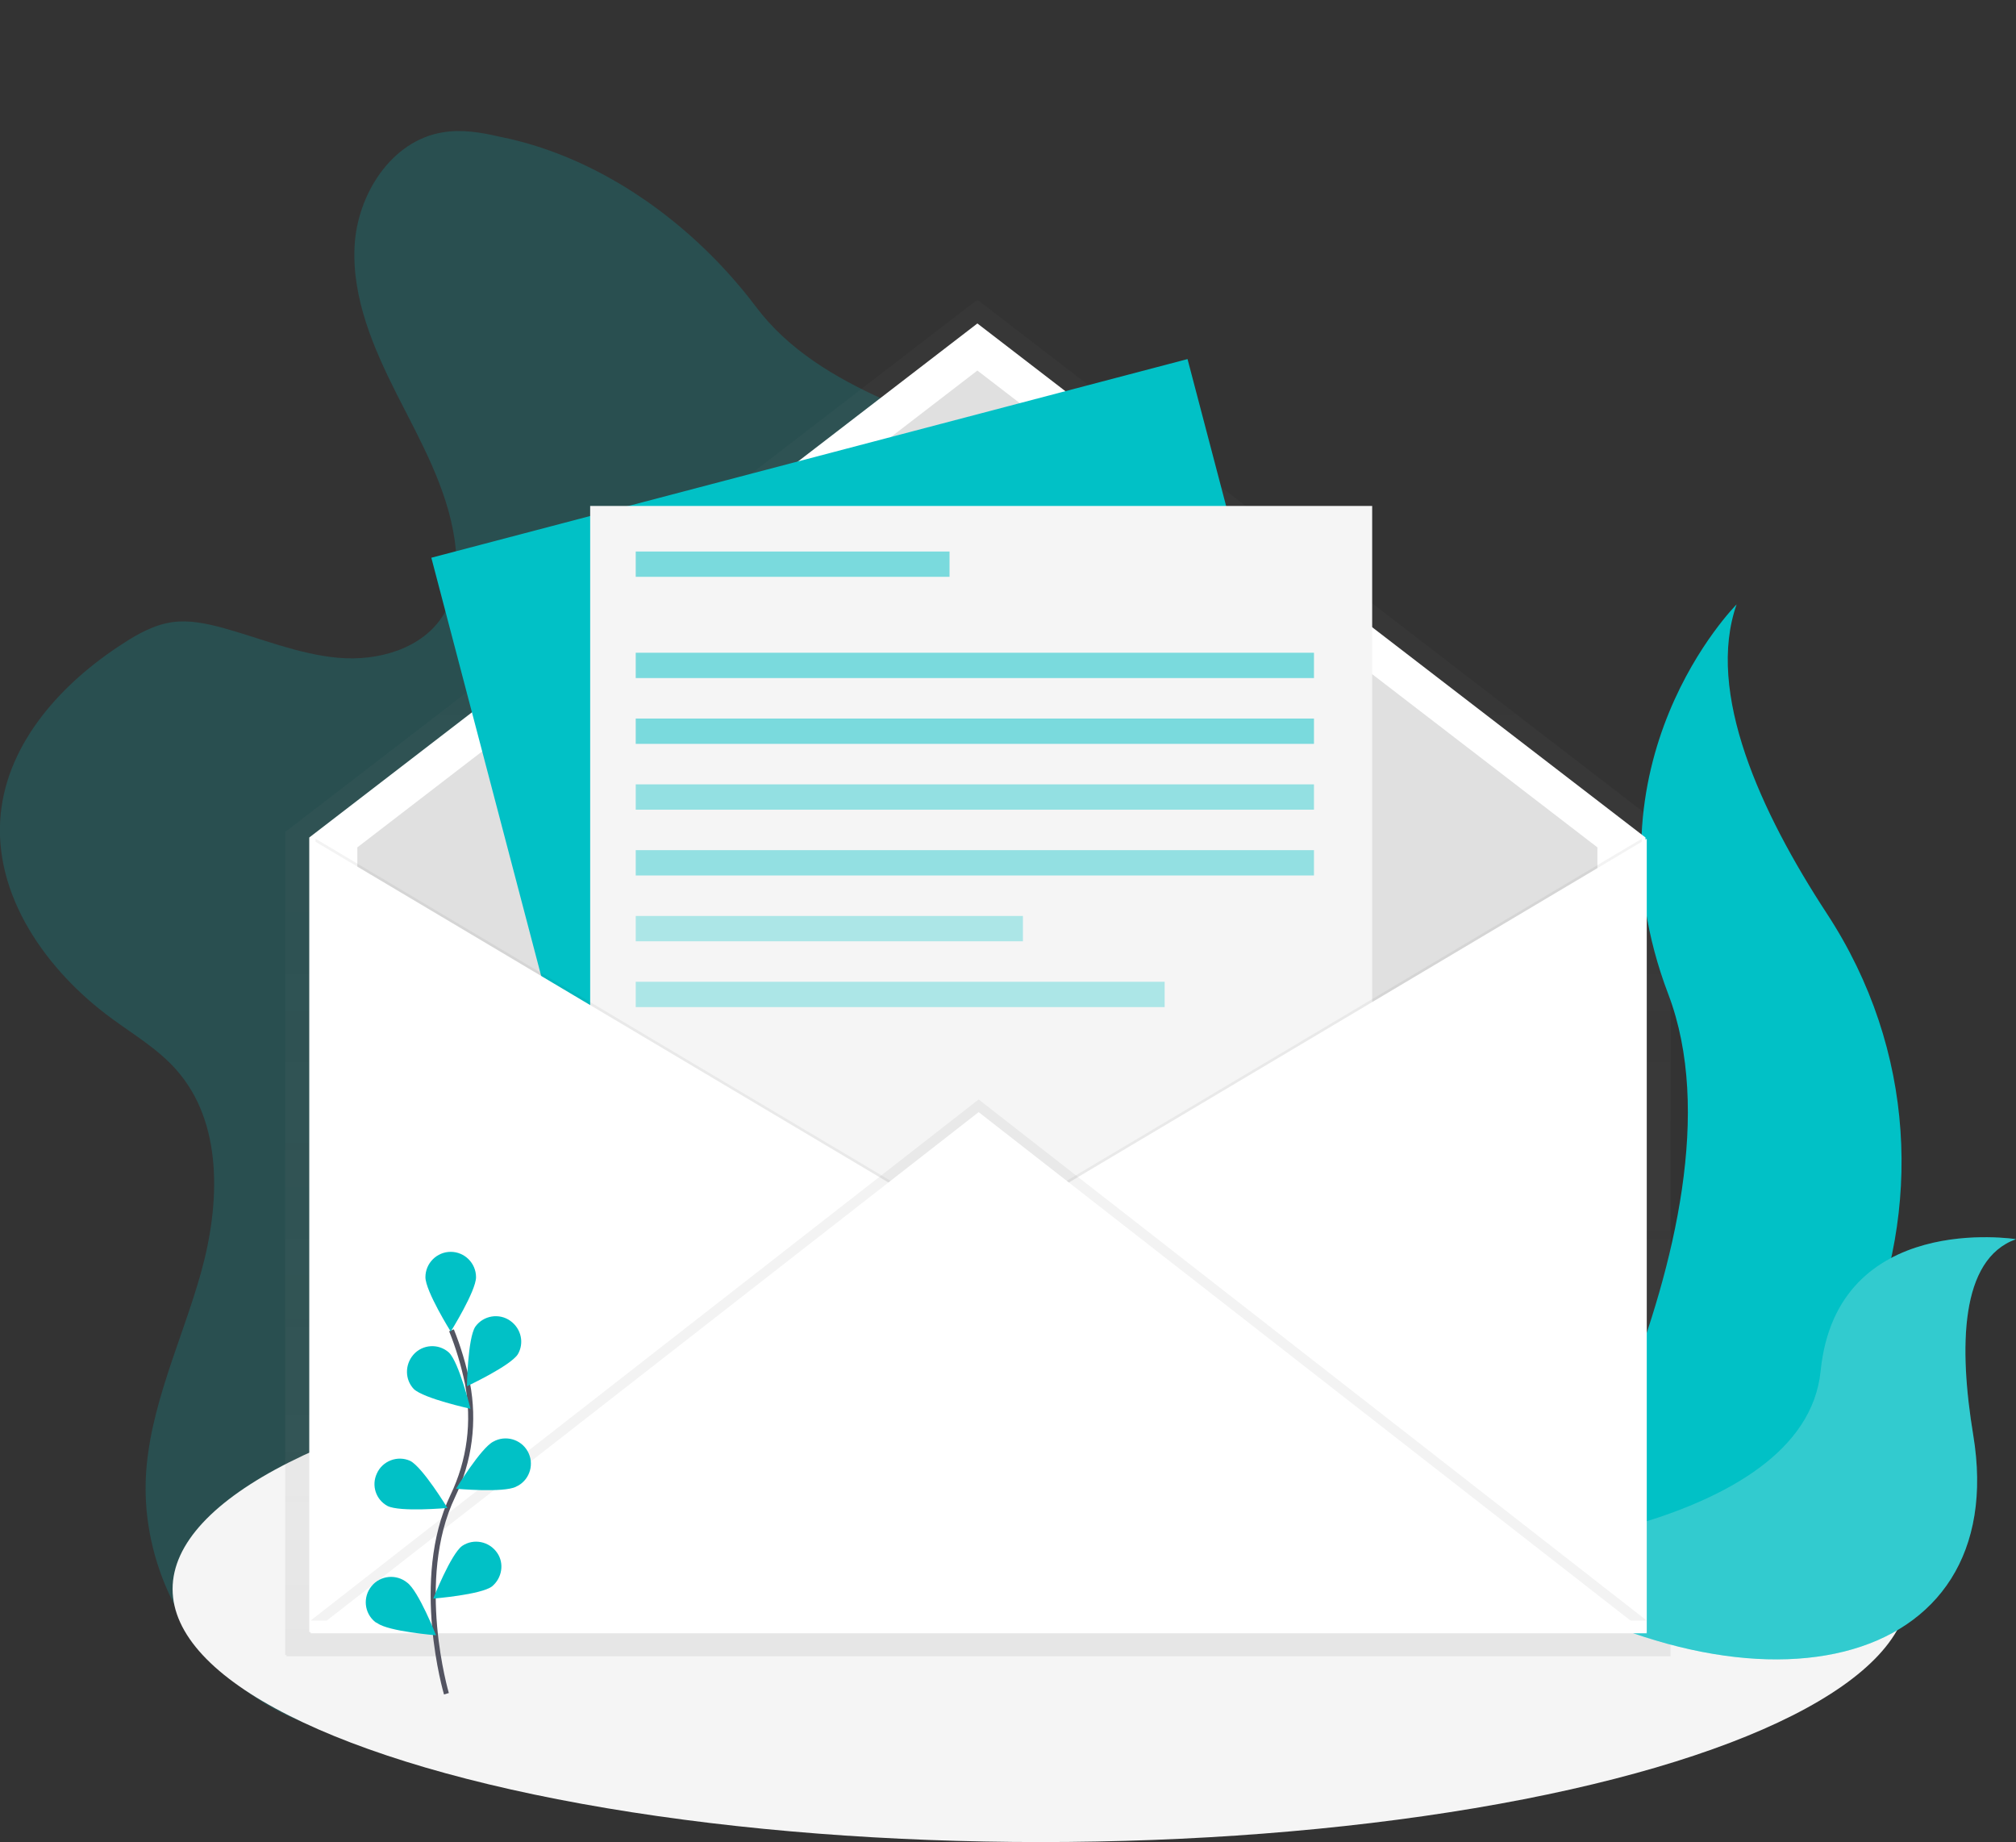 <?xml version="1.0" encoding="utf-8"?>
<!-- Generator: Adobe Illustrator 21.0.0, SVG Export Plug-In . SVG Version: 6.00 Build 0)  -->
<svg version="1.1" id="_x30_8e565a9-d273-44a5-8e62-fb3ff03af726"
	 xmlns="http://www.w3.org/2000/svg" xmlns:xlink="http://www.w3.org/1999/xlink" x="0px" y="0px" viewBox="0 0 796.6 727.8"
	 style="enable-background:new 0 0 796.6 727.8;" xml:space="preserve">
<rect x="0" y="0" width="796.6" height="727.8" fill="#333333" stroke="none"/>
<style type="text/css">
	.st0{opacity:0.2;fill:#01C1C6;enable-background:new    ;}
	.st1{fill:#F5F5F5;}
	.st2{opacity:0.5;}
	.st3{fill:url(#SVGID_1_);}
	.st4{fill:#01C1C6;}
	.st5{opacity:0.2;fill:#F5F5F5;enable-background:new    ;}
	.st6{fill:#A1616A;}
	.st7{fill:#FFFFFF;}
	.st8{fill:#E0E0E0;}
	.st9{opacity:5.000000e-02;enable-background:new    ;}
	.st10{fill:none;stroke:#535461;stroke-width:2;stroke-miterlimit:10;}
	.st11{opacity:0.5;fill:#01C1C6;enable-background:new    ;}
	.st12{opacity:0.4;fill:#01C1C6;enable-background:new    ;}
	.st13{opacity:0.3;fill:#01C1C6;enable-background:new    ;}
</style>
<path class="st0" d="M197.4,54c-7.4-1.7-15-3-22.5-1.7c-20.3,3.3-33.8,24.6-34.8,45.1c-1,20.5,7.5,40.2,16.8,58.6
	c9.3,18.3,19.7,36.7,22.7,57c1.5,10.1,1,21.1-4.3,29.8c-8.2,13.5-25.9,18.5-41.6,17.1c-15.8-1.4-30.6-7.7-45.9-11.9
	c-6.4-1.7-13.1-3.1-19.6-2.2c-7.2,1-13.7,4.6-19.8,8.6c-23.9,15.4-45.2,38.7-48.1,67c-3.3,32.1,18,62.2,44.1,81.2
	c8.6,6.3,18,11.9,25.1,19.9c18.8,21,17.5,53.2,9.9,80.4c-7.6,27.1-20.6,53.3-21.8,81.4C56.3,617,72.3,650,98.8,669.2
	c23.7,17.1,56.4,22.8,82.9,10.5c12.9-6,23.7-15.8,33.4-26.1c14.7-15.6,27.6-32.9,38.3-51.5c5.1-8.8,10.1-18.4,19-23.5
	c5.4-3.1,11.8-4.2,18-4.8c18.8-1.8,37.8,0.4,56.6-0.8c18.8-1.2,38.6-6.4,51.5-20.2c18.2-19.6,17.4-49.4,22.7-75.7
	c11.9-59.8,58.3-106.4,83.1-162.1c8.1-18.2,13.9-39,7.6-57.9c-4.3-12.9-13.7-23.4-24-32.1c-22.7-19.2-50.5-31.3-77.9-43.1
	c-38-16.4-86-27-111.3-60.7C274.3,88.8,237.7,62,197.4,54z"/>
<ellipse class="st1" cx="411.2" cy="627.8" rx="343" ry="100"/>
<g class="st2">
	
		<linearGradient id="SVGID_1_" gradientUnits="userSpaceOnUse" x1="506.453" y1="-10.52" x2="506.453" y2="525.196" gradientTransform="matrix(1 0 0 -1 -120 643.92)">
		<stop  offset="0" style="stop-color:#808080;stop-opacity:0.25"/>
		<stop  offset="0.54" style="stop-color:#808080;stop-opacity:0.12"/>
		<stop  offset="1" style="stop-color:#808080;stop-opacity:0.1"/>
	</linearGradient>
	<path class="st3" d="M659.6,329.5v-0.8L386.8,118.9c-0.4-0.3-0.8-0.3-1.2,0L112.7,328.7v325.2h0.5v0.5h546.9V329.2L659.6,329.5z"/>
</g>
<title>newsletter</title>
<path class="st4" d="M686.2,238.8c0,0-62,62-27,154s-60,245-60,245s1-0.2,2.9-0.5c127.3-22.5,190.6-168.1,119.8-276.3
	C695.6,320.8,674,273.6,686.2,238.8z"/>
<path class="st4" d="M796.6,489.6c0,0-70.8-11.3-77.2,52.1s-136,72.2-136,72.2s0.8,0.6,2.4,1.6c107,70.2,209.3,44.7,193.9-48.5
	C774,532.4,774.4,497.5,796.6,489.6z"/>
<path class="st5" d="M796.6,489.6c0,0-70.8-11.3-77.2,52.1s-136,72.2-136,72.2s0.8,0.6,2.4,1.6c107,70.2,209.3,44.7,193.9-48.5
	C774,532.4,774.4,497.5,796.6,489.6z"/>
<path class="st6" d="M177.8,339.1c0,0,9.6,36-19.3,41.2c-0.5-0.1-0.9-0.3-1.3-0.6c0,0-16.7-32.8-3.9-45.7L177.8,339.1z"/>
<path d="M197.8,504.3c0.8,0,1.5-0.7,1.5-1.5s-0.7-1.5-1.5-1.5s-1.5,0.7-1.5,1.5S196.9,504.3,197.8,504.3L197.8,504.3z"/>
<polygon class="st7" points="650.2,644.8 122.2,644.8 122.2,330.9 386.2,127.8 650.2,330.9 "/>
<polygon class="st8" points="631.2,626.2 141.2,626.2 141.2,334.8 386.2,146.4 631.2,334.8 "/>
<rect x="215.2" y="174.9" transform="matrix(0.967 -0.254 0.254 0.967 -82.086 105.892)" class="st4" width="309" height="393"/>
<rect x="233.2" y="199.9" class="st1" width="309" height="393"/>
<polygon class="st9" points="124.7,331.4 388.7,488.4 124.7,645.3 "/>
<polygon class="st7" points="122.7,331.4 386.7,488.4 122.7,645.3 "/>
<polygon class="st9" points="648.7,331.4 384.7,488.4 648.7,645.3 "/>
<polygon class="st7" points="650.7,331.4 386.7,488.4 650.7,645.3 "/>
<polygon class="st9" points="122.7,640.3 386.7,434.4 650.7,640.3 "/>
<polygon class="st7" points="122.7,645.3 386.7,439.4 650.7,645.3 "/>
<path class="st10" d="M176.4,669.2c0,0-13.3-45,2.5-78.1c6.7-13.9,8.7-29.5,5.8-44.6c-1.5-7.2-3.6-14.2-6.3-20.9"/>
<path class="st4" d="M188.1,504.6c0,5.5-10,21.5-10,21.5s-10-16-10-21.5c0-5.5,4.5-10,10-10S188.1,499.1,188.1,504.6z"/>
<path class="st4" d="M204.6,535.1c-3,4.6-20.1,12.6-20.1,12.6s0.3-18.9,3.3-23.5c3.2-4.5,9.5-5.5,13.9-2.3
	C206,525,207.2,530.7,204.6,535.1z"/>
<path class="st4" d="M203.9,587.4c-4.9,2.5-23.7,0.8-23.7,0.8s9.8-16.1,14.7-18.6c4.8-2.7,10.9-1,13.6,3.8c2.7,4.8,1,10.9-3.8,13.6
	C204.4,587.1,204.1,587.3,203.9,587.4L203.9,587.4z"/>
<path class="st4" d="M194.4,626.8c-4.4,3.3-23.2,4.8-23.2,4.8s6.9-17.5,11.4-20.8c4.6-3.1,10.8-1.8,13.9,2.8
	C199.3,617.7,198.4,623.5,194.4,626.8z"/>
<path class="st4" d="M163.5,548.8c4,3.8,22.4,7.8,22.4,7.8s-4.5-18.3-8.5-22.2c-4.1-3.7-10.5-3.3-14.1,0.9
	C159.9,539.3,160,545.1,163.5,548.8L163.5,548.8z"/>
<path class="st4" d="M153.1,595c4.9,2.5,23.7,0.8,23.7,0.8s-9.8-16.1-14.7-18.6c-5-2.3-11,0-13.2,5
	C146.7,586.9,148.5,592.5,153.1,595L153.1,595z"/>
<path class="st4" d="M149.1,641.3c4.4,3.3,23.2,4.8,23.2,4.8s-6.9-17.5-11.4-20.8c-4.3-3.5-10.6-2.9-14.1,1.4s-2.9,10.6,1.4,14.1
	C148.5,641,148.8,641.2,149.1,641.3z"/>
<rect x="251.2" y="217.9" class="st11" width="124" height="10"/>
<rect x="251.2" y="257.9" class="st11" width="268" height="10"/>
<rect x="251.2" y="283.9" class="st11" width="268" height="10"/>
<rect x="251.2" y="309.9" class="st12" width="268" height="10"/>
<rect x="251.2" y="335.9" class="st12" width="268" height="10"/>
<rect x="251.2" y="361.9" class="st13" width="153" height="10"/>
<rect x="251.2" y="387.9" class="st13" width="209" height="10"/>
</svg>

